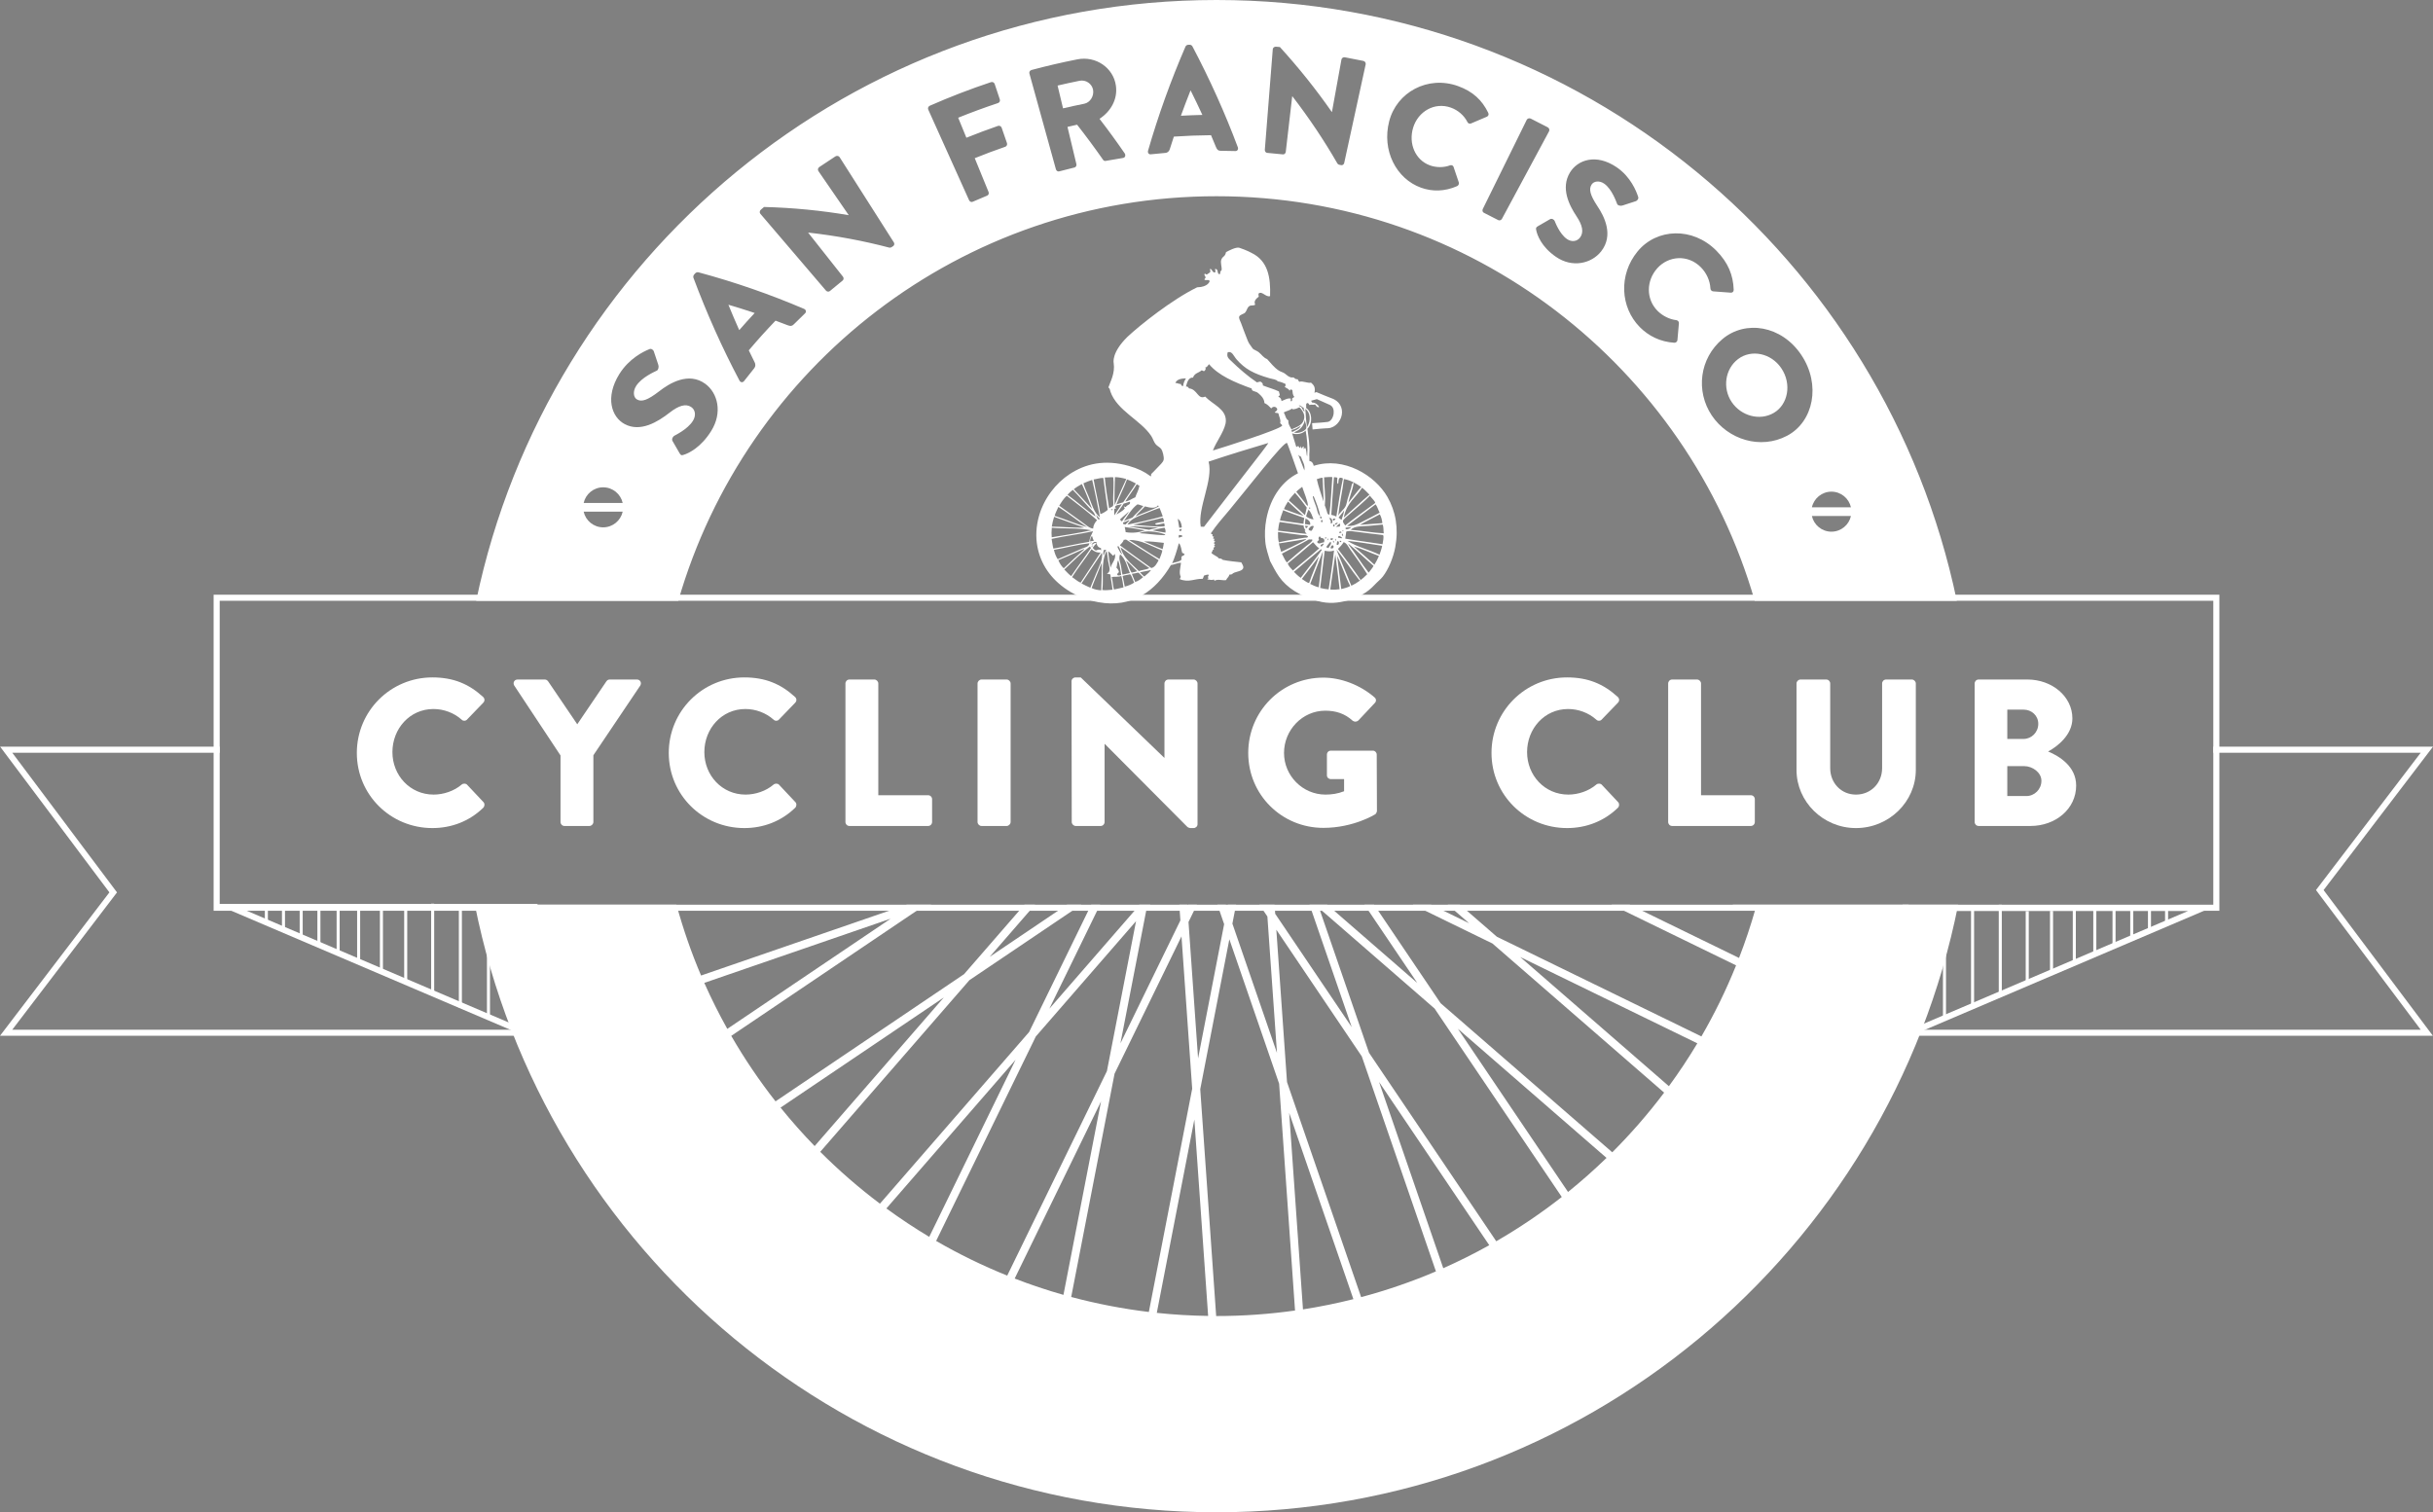 <?xml version="1.0" encoding="utf-8"?>
<!-- Generator: Adobe Illustrator 16.0.0, SVG Export Plug-In . SVG Version: 6.00 Build 0)  -->
<!DOCTYPE svg PUBLIC "-//W3C//DTD SVG 1.1//EN" "http://www.w3.org/Graphics/SVG/1.1/DTD/svg11.dtd">
<svg version="1.1" id="Layer_1" xmlns="http://www.w3.org/2000/svg" xmlns:xlink="http://www.w3.org/1999/xlink" x="0px" y="0px"
	 width="982.208px" height="610.647px" viewBox="0 0 982.208 610.647" enable-background="new 0 0 982.208 610.647"
	 xml:space="preserve">
<rect x="0" y="0" width="982.208" height="610.647" fill="#808080" stroke="none"/>
<g>
	<polygon fill="#FFFFFF" points="977.253,301.5 893.516,301.5 893.516,303.951 977.253,303.951 934.969,359.4 977.253,415.794 
		770.538,415.794 770.538,365.315 768.084,365.315 768.084,415.794 768.084,418.247 770.538,418.247 977.253,418.247 
		982.157,418.247 979.215,414.322 938.043,359.412 979.201,305.44 982.208,301.5 	"/>
	<polygon fill="#FFFFFF" points="4.95,301.5 0.05,301.5 2.99,305.423 44.166,360.338 3.002,414.305 0,418.247 4.95,418.247 
		211.671,418.247 214.122,418.247 214.122,415.794 214.122,365.315 211.671,365.315 211.671,415.794 4.95,415.794 47.237,360.347 
		4.95,303.954 88.693,303.954 88.693,301.5 	"/>
	<path fill="#FFFFFF" d="M214.53,367.43v49.351L98.852,367.43H214.53z M216.983,364.977H86.856l130.127,55.519V364.977z"/>
	<polygon fill="#FFFFFF" points="113.827,375.962 115.053,376.274 115.053,365.315 113.827,365.003 	"/>
	<polygon fill="#FFFFFF" points="106.92,372.242 108.144,372.438 108.144,365.511 106.92,365.312 	"/>
	<rect x="120.979" y="367.228" fill="#FFFFFF" width="1.224" height="11.938"/>
	<rect x="128.127" y="365.312" fill="#FFFFFF" width="1.227" height="16.294"/>
	<rect x="135.895" y="365.315" fill="#FFFFFF" width="1.227" height="20.198"/>
	<rect x="144.171" y="365.995" fill="#FFFFFF" width="1.223" height="22.48"/>
	<rect x="153.37" y="367.397" fill="#FFFFFF" width="1.22" height="25.697"/>
	<rect x="163.172" y="367.493" fill="#FFFFFF" width="1.227" height="29.5"/>
	<rect x="174.059" y="364.897" fill="#FFFFFF" width="1.224" height="36.515"/>
	<rect x="185.241" y="367.254" fill="#FFFFFF" width="1.226" height="39.549"/>
	<rect x="196.583" y="365.998" fill="#FFFFFF" width="1.224" height="44.148"/>
	<rect x="207.312" y="367.225" width="1.224" height="48.587"/>
	<path fill="#FFFFFF" d="M883.336,367.844l-115.681,49.352v-49.352H883.336z M895.333,365.394H765.206v55.517L895.333,365.394z"/>
	<polygon fill="#FFFFFF" points="867.135,365.729 867.135,376.689 868.359,376.38 868.359,365.42 	"/>
	<polygon fill="#FFFFFF" points="874.042,365.929 874.042,372.854 875.265,372.659 875.265,365.729 	"/>
	<rect x="859.984" y="367.646" fill="#FFFFFF" width="1.224" height="11.938"/>
	<rect x="852.827" y="365.729" fill="#FFFFFF" width="1.226" height="16.298"/>
	<rect x="845.067" y="365.729" fill="#FFFFFF" width="1.227" height="20.202"/>
	<rect x="836.789" y="366.413" fill="#FFFFFF" width="1.224" height="22.479"/>
	<rect x="827.595" y="367.817" fill="#FFFFFF" width="1.227" height="25.695"/>
	<rect x="817.787" y="367.908" fill="#FFFFFF" width="1.227" height="29.5"/>
	<rect x="806.906" y="365.315" fill="#FFFFFF" width="1.224" height="36.517"/>
	<rect x="795.718" y="367.678" fill="#FFFFFF" width="1.227" height="39.542"/>
	<rect x="784.379" y="366.413" fill="#FFFFFF" width="1.227" height="44.15"/>
	<rect x="773.651" y="367.643" width="1.224" height="48.586"/>
	<g>
		<path fill-rule="evenodd" clip-rule="evenodd" fill="#FFFFFF" d="M294.08,123.114c1.399,3.43,2.85,6.831,4.348,10.19
			c2.044-2.353,4.126-4.661,6.238-6.922c-3.481-1.163-7-2.266-10.548-3.313C294.106,123.084,294.091,123.1,294.08,123.114"/>
		<path fill-rule="evenodd" clip-rule="evenodd" fill="#FFFFFF" d="M435.838,32.614c-2.973,0.597-5.934,1.244-8.89,1.938
			c0.736,3.068,1.472,6.133,2.202,9.197c2.853-0.666,5.715-1.291,8.585-1.866c2.377-0.48,3.998-3.116,3.542-5.618
			C440.817,33.759,438.32,32.118,435.838,32.614"/>
		<path fill-rule="evenodd" clip-rule="evenodd" fill="#FFFFFF" d="M480.608,36.546c-1.349,3.389-2.64,6.788-3.875,10.194
			c2.885-0.162,5.773-0.269,8.667-0.334c-1.521-3.298-3.096-6.588-4.728-9.863C480.652,36.546,480.628,36.546,480.608,36.546"/>
		<path fill-rule="evenodd" clip-rule="evenodd" fill="#FFFFFF" d="M701.641,145.009c-5.262,4.017-6.308,11.701-2.572,17.308
			c3.787,5.649,11.359,7.751,17.054,4.385c5.729-3.386,7.266-11.633,3.046-17.939C714.993,142.506,706.932,140.969,701.641,145.009"
			/>
		<path fill-rule="evenodd" clip-rule="evenodd" fill="#FFFFFF" d="M491.103,0C343.977,0,221.168,104.072,192.24,242.59h81.59
			c27.196-94.332,114.178-163.354,217.272-163.354c103.074,0,190.07,69.022,217.275,163.354h81.591
			C761.042,104.072,638.235,0,491.103,0 M739.347,198.529c3.86,0,7.078,2.708,7.882,6.327h-15.761
			C732.271,201.237,735.493,198.529,739.347,198.529 M243.501,212.938c-3.854,0-7.076-2.708-7.876-6.327h15.758
			C250.583,210.23,247.362,212.938,243.501,212.938 M235.625,203.104c0.8-3.618,4.021-6.327,7.876-6.327
			c3.86,0,7.082,2.708,7.882,6.327H235.625z M287.088,174.062c-4.146,6.657-9.114,8.985-11.05,9.578
			c-0.838,0.257-1.139,0.308-1.641-0.547c-0.987-1.675-1.962-3.364-2.926-5.068c-0.426-0.838,0.286-1.839,0.771-2.079
			c0.246-0.183,5.306-2.523,7.487-6.001c1.323-2.123,1.04-4.462-0.736-5.624c-2.126-1.389-4.976-0.599-8.69,2.32
			c-4.687,3.658-11.751,8.035-18.137,4.59c-5.265-2.815-7.987-10.75-2.144-20.178c3.951-6.334,9.809-9.125,12.069-10.039
			c0.823-0.443,1.635,0.304,1.828,0.777c0.599,1.854,1.215,3.699,1.846,5.533c0.28,0.773,0.047,2.081-0.64,2.356
			c-0.587,0.314-6.126,2.628-8.369,6.258c-1.323,2.132-1.042,4.497,0.356,5.338c1.93,1.169,4.424,0.233,8.892-3.195
			c4.383-3.459,12.037-7.968,18.718-3.1C289.775,158.683,291.767,166.604,287.088,174.062 M324.987,126.543
			c-1.524,1.451-3.034,2.927-4.526,4.425c-0.727,0.733-1.305,0.805-2.488,0.359c-1.621-0.625-3.247-1.244-4.885-1.852
			c-3.7,3.849-7.307,7.847-10.799,11.989c0.768,1.601,1.545,3.188,2.336,4.769c0.374,0.695,0.517,1.657-0.222,2.564
			c-1.355,1.665-2.692,3.354-4.012,5.062c-0.537,0.703-1.445,0.597-1.854-0.165c-6.994-13.24-13.214-27.116-18.596-41.525
			c-0.134-0.398-0.041-0.955,0.283-1.311c0.152-0.167,0.301-0.337,0.453-0.508c0.321-0.349,0.861-0.496,1.265-0.403
			c14.782,3.986,29.03,8.943,42.673,14.784C325.402,125.069,325.606,125.957,324.987,126.543 M360.567,99.385
			c-0.248,0.162-0.497,0.321-0.742,0.479c-0.14,0.093-0.607,0.174-0.768,0.137c-10.483-2.757-21.426-4.817-32.75-6.084
			c-0.018,0.012-0.032,0.023-0.047,0.035l14.035,17.759c0.374,0.479,0.362,1.182-0.117,1.567c-1.738,1.392-3.458,2.808-5.163,4.253
			c-0.427,0.363-1.168,0.28-1.56-0.18c-8.836-10.356-17.679-20.709-26.524-31.058c-0.388-0.462-0.251-1.219,0.26-1.653
			c0.42-0.356,0.841-0.712,1.261-1.068c11.73,0.302,23.128,1.429,34.108,3.298c0.015-0.012,0.029-0.021,0.046-0.032
			c-4.068-5.915-8.141-11.833-12.212-17.748c-0.344-0.502-0.228-1.244,0.368-1.65c2.158-1.469,4.328-2.904,6.512-4.308
			c0.546-0.346,1.334-0.206,1.662,0.305c7.309,11.49,14.615,22.978,21.928,34.463C361.189,98.414,361.022,99.093,360.567,99.385
			 M405.862,59.25c-4.153,1.432-8.273,2.973-12.355,4.623c1.857,4.548,3.72,9.097,5.578,13.648c0.23,0.559-0.018,1.247-0.523,1.454
			c-1.98,0.807-3.951,1.644-5.914,2.511c-0.546,0.24-1.171-0.077-1.422-0.628c-5.499-12.206-11-24.416-16.496-36.622
			c-0.251-0.554,0-1.259,0.646-1.546c8.089-3.561,16.318-6.731,24.658-9.508c0.668-0.222,1.323,0.132,1.513,0.708
			c0.698,2.091,1.393,4.18,2.088,6.268c0.195,0.58-0.105,1.25-0.748,1.464c-5.402,1.8-10.761,3.771-16.064,5.912
			c1.104,2.694,2.205,5.388,3.309,8.086c4.223-1.708,8.486-3.301,12.779-4.785c0.563-0.191,1.253,0.146,1.452,0.717
			c0.721,2.085,1.439,4.169,2.158,6.254C406.718,58.376,406.399,59.061,405.862,59.25 M453.389,63.777
			c-2.36,0.368-4.716,0.765-7.067,1.199c-0.433,0.081-0.8-0.155-0.952-0.374c-3.364-4.817-6.88-9.567-10.542-14.247
			c-1.296,0.288-2.59,0.581-3.884,0.883c1.197,5.011,2.4,10.022,3.598,15.035c0.14,0.585-0.204,1.229-0.733,1.354
			c-2.082,0.5-4.162,1.022-6.235,1.579c-0.569,0.152-1.133-0.257-1.296-0.841l-10.706-38.685c-0.164-0.583,0.181-1.24,0.858-1.419
			c6.118-1.637,12.283-3.069,18.485-4.294c7.528-1.495,14.557,3.45,15.57,10.585c0.814,5.519-2.067,10.453-6.603,13.432
			c3.53,4.576,6.912,9.216,10.145,13.92C454.521,62.623,454.294,63.64,453.389,63.777 M498.743,60.996
			c-1.992-0.06-3.983-0.095-5.979-0.111c-0.963-0.006-1.393-0.368-1.88-1.521c-0.651-1.594-1.314-3.188-1.992-4.776
			c-5.008,0.045-10.011,0.237-15.01,0.574c-0.546,1.66-1.083,3.317-1.606,4.979c-0.216,0.748-0.745,1.514-1.813,1.606
			c-1.968,0.162-3.936,0.354-5.899,0.562c-0.803,0.09-1.32-0.646-1.092-1.462c4.076-14.135,9.117-28.184,15.112-42.046
			c0.175-0.374,0.602-0.688,1.045-0.709c0.213-0.006,0.427-0.018,0.64-0.023c0.438-0.015,0.888,0.269,1.098,0.628
			c7.061,13.364,13.182,26.981,18.344,40.76C500.009,60.254,499.548,61.023,498.743,60.996 M542.654,65.832
			c-0.129,0.591-0.704,0.965-1.229,0.854c-0.28-0.06-0.563-0.119-0.848-0.175c-0.154-0.034-0.543-0.296-0.627-0.434
			c-5.33-9.265-11.41-18.364-18.22-27.209c-0.021-0.003-0.035-0.006-0.059-0.009c-0.864,7.484-1.734,14.969-2.602,22.453
			c-0.07,0.599-0.563,1.092-1.147,1.029c-2.126-0.233-4.252-0.439-6.378-0.613c-0.537-0.045-0.979-0.625-0.932-1.229
			c1.072-13.551,2.146-27.101,3.212-40.655c0.05-0.602,0.663-1.038,1.294-0.984c0.528,0.041,1.052,0.086,1.577,0.134
			c7.706,8.462,14.697,17.236,20.955,26.222c0.021,0.005,0.038,0.005,0.059,0.008c1.276-7.054,2.556-14.112,3.834-21.168
			c0.108-0.597,0.698-1.041,1.379-0.918c2.499,0.453,4.993,0.94,7.479,1.46c0.619,0.131,1.06,0.776,0.929,1.372
			C548.438,39.256,545.547,52.545,542.654,65.832 M592.408,49.286c-1.357-2.688-3.811-4.796-6.652-5.818
			c-6.641-2.387-13.267,1.573-15.258,8.052c-1.982,6.444,0.858,13.128,6.79,15.266c2.49,0.894,5.539,0.954,8.141-0.04
			c0.512-0.191,1.203,0.085,1.361,0.61c0.744,2.105,1.457,4.214,2.135,6.325c0.198,0.541-0.164,1.247-0.695,1.483
			c-5.058,2.207-10.043,2.249-14.574,0.625c-10.017-3.615-15.884-15.077-12.835-26.83c3.028-11.722,15.565-18.587,27.769-14.204
			c6.016,2.166,9.754,5.699,12.221,10.819c0.324,0.66,0.035,1.333-0.619,1.582c-2.141,0.876-4.254,1.772-6.348,2.696
			C593.281,50.084,592.659,49.839,592.408,49.286 M604.86,88.89c-1.937-1.023-3.884-2.022-5.844-2.987
			c-0.49-0.242-0.686-0.945-0.42-1.489c5.919-12.012,11.838-24.021,17.752-36.033c0.269-0.544,1.027-0.781,1.6-0.496
			c2.308,1.139,4.594,2.311,6.871,3.513c0.573,0.302,0.839,1.059,0.55,1.595c-6.343,11.79-12.688,23.586-19.034,35.381
			C606.048,88.904,605.347,89.146,604.86,88.89 M652.838,82.335c-0.263-0.578-2.044-6.014-5.259-8.2
			c-1.893-1.298-4.118-1.022-5.022,0.345c-1.247,1.88-0.605,4.3,2.266,8.674c2.894,4.278,6.676,11.83,1.568,18.342
			c-3.878,4.928-11.626,6.791-18.26,2.205c-5.908-4.052-7.578-8.867-7.955-10.748c-0.158-0.813-0.176-1.109,0.651-1.603
			c1.632-0.965,3.279-1.916,4.943-2.854c0.798-0.431,1.674,0.269,1.852,0.737c0.138,0.236,1.872,5.159,4.965,7.293
			c1.883,1.292,4.114,1.03,5.347-0.702c1.475-2.072,0.938-4.862-1.486-8.486c-3.049-4.579-6.428-11.428-2.678-17.651
			c3.086-5.129,10.562-7.832,18.935-2.117c5.627,3.872,7.879,9.628,8.603,11.862c0.359,0.807-0.408,1.594-0.876,1.78
			c-1.813,0.571-3.615,1.159-5.408,1.761C654.261,83.24,653.055,83.014,652.838,82.335 M669.119,125.487
			c1.969,1.991,4.792,3.472,7.643,3.792c0.561,0.071,1.092,0.646,1.024,1.206c-0.172,2.301-0.376,4.592-0.607,6.874
			c-0.037,0.588-0.665,1.073-1.264,1.041c-5.651-0.374-10.344-2.704-13.921-6.316c-7.876-8.004-8.614-21.135-0.911-30.54
			c7.68-9.375,22.223-10.038,31.833-0.311c4.745,4.817,6.784,9.853,6.985,15.765c0.035,0.778-0.514,1.259-1.227,1.181
			c-2.365-0.214-4.722-0.391-7.066-0.528c-0.617-0.051-1.096-0.573-1.104-1.2c-0.166-3.136-1.592-6.235-3.834-8.507
			c-5.228-5.295-13.057-4.682-17.598,0.355C664.554,113.314,664.45,120.745,669.119,125.487 M721.443,175.958
			c-10.726,5.671-23.837,1.567-30.411-8.22c-6.538-9.821-4.952-23.041,4.357-30.846c9.277-7.771,23.838-5.493,31.815,6.448
			C735.194,155.281,732.149,170.318,721.443,175.958 M739.347,214.691c-3.854,0-7.076-2.708-7.879-6.327h15.761
			C746.425,211.982,743.208,214.691,739.347,214.691"/>
		<path d="M296.892,392.552c0.009,0.021,0.021,0.041,0.029,0.062C296.912,392.593,296.9,392.572,296.892,392.552"/>
		<path fill="#FFFFFF" d="M563.285,220.871c1.396-7.614,0.135-14.44-3.157-20.175c-5.022-8.774-17.62-16.495-29.789-12.595
			c-0.178-0.981-0.65-1.777-1.743-1.962c0.047-0.685-0.028-2.656-0.028-2.656c0.312-3.791-0.377-6.963-0.748-10.333
			c2.321-2.465,1.799-6.933-0.546-8.406c0.187-0.653-0.289-1.797,0.473-1.986c0.76,0.009,0.531,0.625,1.025,0.796
			c0.648-0.422,1.419,0.2,2.059-0.285c0.505,0.419,0.8,1.444,1.731,1.073c-0.42-0.885-1.641-1.877-2.783-1.764
			c-0.283-0.257-0.414-0.517-0.446-0.784l2.295-0.622c1.697,0.719,3.376,1.483,5.056,2.249l0.102,0.042l0.064,0.034
			c0.047,0.026,0.088,0.047,0.129,0.072c0.087,0.048,0.172,0.098,0.248,0.148c0.157,0.105,0.295,0.225,0.42,0.354
			c0.242,0.257,0.418,0.542,0.535,0.85c0.236,0.609,0.295,1.313,0.213,2.066c-0.091,0.748-0.345,1.53-0.766,2.177
			c-0.207,0.32-0.458,0.603-0.741,0.811c-0.283,0.209-0.593,0.34-0.914,0.391l-1.554,0.162c-0.528,0.047-1.055,0.104-1.574,0.143
			c-1.054,0.089-2.108,0.164-3.156,0.203l0.201,2.539c1.051-0.131,2.1-0.225,3.151-0.305c0.522-0.045,1.048-0.075,1.576-0.114
			l1.595-0.089c0.73-0.045,1.442-0.276,2.062-0.607c0.622-0.336,1.168-0.766,1.63-1.262c0.917-0.984,1.533-2.202,1.775-3.535
			c0.113-0.667,0.14-1.363,0.023-2.063c-0.111-0.696-0.356-1.394-0.739-2.016c-0.38-0.625-0.888-1.166-1.451-1.584
			c-0.28-0.211-0.581-0.391-0.876-0.553c-0.152-0.075-0.304-0.149-0.453-0.218c-0.078-0.033-0.154-0.062-0.228-0.096l-0.198-0.072
			c-1.969-0.771-3.934-1.537-5.867-2.38h-0.003l-0.432-0.186l-0.453,0.146l-0.367,0.12c0.063-0.206,0.11-0.422,0.128-0.639
			c0.164-1.703-0.374-2.482-1.498-3.449c-1.265,0.362-3.489-0.843-4.666-0.337c-0.506-0.222-0.392-0.828-0.844-1.085
			c-0.795,0.2-1.102-0.456-1.598-0.709c-1.624,0.359-2.798-1.119-3.586-1.626c-0.745-0.476-1.574-0.646-2.281-1.091
			c-1.936-1.224-3.422-3.254-4.748-4.659c-1.574-0.625-2.208-1.852-3.417-2.799c-0.616-0.484-1.363-0.741-2.047-1.149
			c-0.452-0.274-0.683-0.845-1.109-1.37c-1.043-1.291-1.37-2.365-1.942-3.881c-0.677-1.77-1.305-3.347-1.965-5.212
			c-0.324-0.911-1.098-2.075-0.763-2.832c0.315-0.718,1.89-0.99,2.354-1.54c0.85-1.014,0.867-2.392,2.103-2.811
			c0.646-0.155,1.516,0.051,1.971-0.417c-0.735-1.464,0.49-2.466,1.422-3.19c0.035-0.469-0.274-0.723-0.012-1.331
			c1.417-1.035,2.906,1.678,4.594,1.091c0.26-7.536-0.817-14.242-7.552-17.469c0,0-1.685-0.978-4.821-2.031
			c-1.357-0.457-4.646,1.32-5.423,1.768c-0.385,1.98-1.293,1.467-1.887,3.014c-0.443,1.149,0.267,3.193,0.149,4.008
			c-0.062,0.426-0.359,0.469-0.534,0.866c-0.141,0.317,0.184,1.119-0.561,0.97c-0.894-0.46-0.111-1.955-1.487-2.117
			c-0.327,0.274,0.552,1.349-0.344,1.465c-1.014-0.238-0.809-1.231-1.738-1.519c-0.184,0.59,0.269,0.787-0.009,1.435
			c-0.441,0.299-0.891,0.58-1.32,0.901c-0.607-0.016-0.54-0.547-0.943-0.225c-0.222,0.735,0.517,0.873,0.412,1.531
			c-0.047,0.266-0.769,0.651-0.307,0.813c0.406,0.409,1.811-0.302,1.962,0.577c0,0-0.479,2.354-5.043,2.469
			c-9.964,4.842-23.046,15.204-28.127,19.987c-6.55,6.423-5.566,10.505-5.566,10.505c0.634,4.294-1.34,7.508-2.146,9.975
			c0.666,0.297,0.643,1.113,0.827,1.633c2.704,7.751,12.177,11.45,16.49,17.933c0.663,1.005,0.976,2.312,1.758,3.29
			c0.651,0.813,1.729,1.216,2.286,1.979c0.491,0.663,1.241,3.293,0.94,4.417c-0.271,1.016-1.624,2.161-2.362,2.969
			c-0.905,0.999-1.796,1.831-2.625,2.69c-0.228,0.356,0.14,0.796-0.225,0.94c-2.678-1.979-5.213-3.17-8.72-4.171
			c-10.045-2.856-17.79-0.778-23.951,3.253c-5.613,3.664-10.37,9.748-12.411,16.918c-2.511,8.831-0.397,16.611,3.358,22.104
			c3.89,5.681,10.995,10.942,20.494,12.703c13.78,2.557,23.333-4.641,29.392-14.984c1.443-0.162,2.515-0.933,4.077-0.907
			c-0.28,2.222-0.876,4.124-0.117,5.601c-0.032,0.476-0.315,0.544-0.354,1.019c3.65,1.478,6.057-0.298,9.193-0.134
			c0.222-0.362,0.409-0.783,0.535-1.31c0.59-0.123,1.398-0.594,1.948-0.308c0.02,0.502-0.771,0.91,0.018,1.329
			c-0.187,0.181-0.552,0.072-0.567,0.529c1.081,0.017,1.562,0.439,2.526,0.048c0.376,0.009,0.032,0.454,0.45,0.437
			c1.302-0.756,3.025,0.038,4.582-0.233c0.327-0.916,1.096-1.119,1.3-2.231c0.446,0.147,0.61-0.169,1.019-0.089
			c0.888-1.256,4.139-0.947,4.579-2.557c0.202-0.736-0.438-1.621-0.785-2.285c-2.526-0.296-5.072-0.496-7.487-1.001
			c-0.549-0.539-0.666-0.511-1.621-0.61c-0.274-0.768-2.926-1.629-2.967-2.359c0.66-0.284,0.155-1.136,1.075-1.288
			c-0.546-0.467,0.143-0.99,0.505-1.203c-0.753-0.077-0.379-0.762-0.006-0.888c-0.327-0.095-0.607-0.22-0.528-0.568
			c0.12-0.2,0.639-0.488,0.485-0.654c-0.657,0.38-0.549-0.838-0.114-0.912c-0.301-0.1-0.707,0.143-0.709-0.276
			c0.07-0.325,0.249-0.472,0.382-0.68c-0.599,0.181-0.876-0.264-0.555-0.91c-0.362,0.08-0.756-0.048-0.657-0.485
			c2.041-3.098,4.815-6.217,7.394-9.282c6.424-7.644,22.459-28.506,23.309-27.026c0.28,0.493,3.706,10.155,4.387,12.191
			c-5.894,2.859-11.019,9.222-12.779,18.486c-0.631,3.308-0.672,6.346-0.414,9.177c0.26,2.862,1.24,5.278,1.918,7.739
			c1.145,2.139,2.138,4.168,3.586,6.262c3.169,4.563,8.448,7.855,15.539,9.871c4.675,1.332,8.506,0.759,11.952-0.14
			c4.564-1.193,8.145-3.134,11.254-6.489c1.034-1.116,2.325-2.105,3.192-3.212C560.472,229.949,562.476,225.281,563.285,220.871
			 M546.774,214.629c3.799,0.456,7.894,1.053,11.581,1.426c0.427,0.928-0.078,2.429-0.219,3.703c-5.049-0.813-9.961-1.4-15.03-2.243
			c0.023-0.876,0.374-1.959,0.333-2.793C544.406,214.196,545.665,214.498,546.774,214.629 M543.348,213.707
			c-0.233-0.09,0.006-0.482-0.189-0.596c0.727-0.22,1.664-0.095,2.397-0.314C545.264,213.245,544.277,213.811,543.348,213.707
			 M558.629,215.351c-4.269-0.183-9.002-1.104-13.348-1.406c1.542-1.661,4.564-1.366,7.563-1.623
			c1.857-0.161,3.683-0.392,5.306-0.508C558.651,212.782,558.428,214.193,558.629,215.351 M558.066,211.242
			c-3.083,0.162-6.05,0.511-9.11,0.705c2.64-1.504,5.402-2.813,8.08-4.261C557.637,208.712,557.923,209.932,558.066,211.242
			 M556.971,207.011c-2.371,1.31-4.862,2.562-7.432,3.863c-1.787,0.91-3.225,1.638-5.759,1.501
			c3.828-2.957,7.741-5.762,11.563-8.731C556.081,204.646,556.387,205.914,556.971,207.011 M555.152,203.046
			c-0.021,0.137-1.247,1.004-1.495,1.19c-3.414,2.532-7.581,5.538-10.609,7.965c-0.222-0.52-1.01-1.15-0.882-1.866
			c0.123-0.66,1.893-2.044,2.622-2.69c2.723-2.4,6.136-5.269,8.303-7.517C553.061,200.54,555.257,202.396,555.152,203.046
			 M540.215,217.16c-0.225-1.361,1.308-0.439,1.635,0.057C541.546,217.588,540.667,217.02,540.215,217.16 M541.532,218.575
			c-0.09,0.289-0.283,0.4-0.619,0.292c-0.058-0.14-0.075-0.311,0.018-0.546C541.19,218.367,541.436,218.424,541.532,218.575
			 M539.646,220.004c-0.059-0.362,0.084-1.454,0.479-1.543C540.791,218.729,540.638,220.335,539.646,220.004 M540.939,214.572
			c0.392,0.025,0.477,0.24,0.681,0.381c-0.213,0.28-0.613,0.254-0.955,0.323C540.679,214.923,540.846,214.806,540.939,214.572
			 M542.368,214.137c-0.038,0.284-0.229,0.307-0.491,0.215C541.906,214.067,542.096,214.041,542.368,214.137 M541.935,215.471
			c0.204,0.293,0.269,0.667,0.301,1.064C541.871,216.31,541.413,215.722,541.935,215.471 M552.851,199.738
			c-3.493,2.924-6.802,6.146-10.232,9.159c-0.097,0.147-0.111-0.018-0.082-0.128c1.18-5.875,4.918-7.853,7.339-11.835
			C551,197.786,551.887,198.784,552.851,199.738 M549.504,196.625c-1.79,2.019-3.446,4.253-5.16,6.394
			c0.461-2.442,1.811-5.447,2.146-8.104c-0.926,0.236-0.844,1.378-1.046,2.072c-0.399,1.361-0.948,2.947-1.407,4.522
			c-0.266,0.939-0.397,2.012-0.768,2.796c-0.769,1.618-2.412,2.548-3.025,3.92c0.511-4.782,1.723-9.989,2.295-14.8
			C545.226,193.911,547.644,195.334,549.504,196.625 M540.834,212.668c-0.581-0.083-1.005,0.102-1.557,0.072
			c0.616-0.346,0.911-1.224,1.729-1.247C541.15,211.765,540.899,212.277,540.834,212.668 M536.574,208.788
			c0.225,0.134,0.286,0.885,0.681,0.382c0.476,0.38,1.234,2.338-0.079,2.189C537.535,210.157,536.647,209.724,536.574,208.788
			 M535.371,217.554c-0.144-0.301-0.462-0.365-0.651-0.046c-0.154-0.318,0.476-0.572,0.879-0.456
			C535.487,217.154,535.4,217.3,535.371,217.554 M532.511,217.976c-0.631-0.631,0.333-2.141,0.646-0.839
			c1.215,0.14,1.802,0.668,1.323,1.86c-0.929-0.028-2.167,1.085-2.736-0.099C531.84,218.332,532.313,218.375,532.511,217.976
			 M533.54,209.941c0.1,0.028,0.204,0.054,0.312,0.078c0.062,0.321,0.134,0.578-0.097,0.858
			C533.089,210.945,533.271,210.175,533.54,209.941 M534.377,219.411c0.082,0.476-0.563,1.005-0.867,1.343
			c-0.351-0.054-0.228-0.398-0.424-0.544C533.381,219.728,533.977,219.728,534.377,219.411 M538.88,212.095
			c0.021,0.415-0.333,0.235-0.359,0.574c-0.443-0.045-0.399-0.688-0.116-0.91C538.761,211.75,538.691,212.001,538.88,212.095
			 M538.872,211.649c0.26-0.447,0.728-0.554,1.244-0.587C539.835,211.424,539.409,212.175,538.872,211.649 M538.13,210.148
			c0.018-0.256-0.076-0.431,0.063-0.755c0.465,0.007,0.509,0.084,0.99,0.013C538.895,209.753,538.778,210.392,538.13,210.148
			 M536.075,217.391c0.314,0.077,0.122,0.93-0.278,0.705C535.887,217.856,536.054,217.742,536.075,217.391 M537.082,218.729
			c0.87,0.79-0.616,1.929-0.729,2.59c-0.447-0.021-0.497-0.29-0.911-0.328c-0.032,0.056-0.088,0.074-0.126,0.118
			C535.627,220.387,536.515,219.451,537.082,218.729 M536.967,217.818c0.144-0.533,0.617-0.539,1.192-0.374
			c0,0.478-0.333,0.427-0.488,0.654C537.33,218.072,537.344,217.824,536.967,217.818 M537.85,220.13
			c0.894,0.182,0.68,1.661-0.631,1.282C537.052,220.883,537.569,220.393,537.85,220.13 M538.17,218.329
			c0.506,0.075,0.316,0.577,0.318,0.957C538.334,219,538.078,218.771,538.17,218.329 M539.128,217.557
			c0.433,0.123-0.134,0.859,0.059,1.122C539.146,218.729,538.788,217.745,539.128,217.557 M540.381,209.03
			c0.698-1.083,1.595-1.845,2.255-2.998c-0.064,1.155-0.722,2.587-1.025,3.84C541.047,209.684,540.855,209.265,540.381,209.03
			 M539.903,192.912c-0.009,0.833-0.26,1.826,0.082,2.442c0.087,0,0.125-0.077,0.23-0.051c0.312-0.511-0.301-3.361,1.933-2.081
			c-1.089,4.892-1.825,10.338-2.66,15.374c-0.54-0.317-1.247-0.542-2.041-0.707c0.289-5.023,0.713-10.13,1.074-15.2
			C538.939,192.735,539.686,192.735,539.903,192.912 M537.864,192.646c-0.355,4.98-0.59,10.358-1.176,15.175
			c-0.868,0.037-0.93-1.087-1.134-1.707c-0.254-0.733-0.461-1.463-0.732-2.049c0.423-3.741-0.263-7.563-0.286-11.33
			C535.625,192.678,536.682,192.559,537.864,192.646 M533.324,209.447c-0.383-0.104-0.569-0.651-0.22-0.933
			C533.63,208.536,533.61,209.211,533.324,209.447 M531.367,204.682c-0.467-1.358-1.054-2.619-1.375-3.972
			c0.006-0.228,0.134-0.257,0.201-0.391c0.129,0.012,0.179,0.066,0.184,0.152c1.043,2.568,2.062,5.156,2.623,8.018
			C531.864,207.601,531.802,205.94,531.367,204.682 M530.388,212.503c-0.23,0.784-0.552,1.421-0.992,1.866
			c-0.604-0.104-1.102-0.275-1.153-0.72C528.712,212.952,529.454,211.972,530.388,212.503 M533.937,192.926
			c0.072,3.11,0.42,6.997,0.373,9.582c-0.929-2.993-2.035-5.877-2.713-9.034C532.395,193.321,533.026,192.887,533.937,192.926
			 M528.555,204.894c0.107,0.027,0.21,0.051,0.312,0.074c0.061,0.142,0.072,0.314-0.018,0.548
			C528.561,205.429,528.45,205.228,528.555,204.894 M528.228,205.812c1.115,1.038,1.48,2.536,2.053,3.909
			c-1.034-0.048-2.409-0.653-3.014-1.266C527.594,207.582,527.842,206.583,528.228,205.812 M528.87,211.927
			c-0.642-0.037-1.422-0.291-2.029-0.263c-0.035-0.696,0.105-1.495,0.205-2.273C528.208,209.852,529.267,210.8,528.87,211.927
			 M528.202,212.429c-0.327,0.239-0.547,0.655-0.876,0.894c-0.427-0.184-0.327-0.688-0.4-1.091
			C527.407,212.394,527.804,212.406,528.202,212.429 M525.672,196.593c0.091,0.003,0.088,0.065,0.076,0.131
			c0.776,2.437,2.029,5.044,2.304,7.499c-0.64-0.101-0.87-0.831-1.238-1.285c-1.106-1.378-2.345-2.947-3.489-4.363
			C524.011,197.762,524.914,197.289,525.672,196.593 M527.655,172.448c-0.376-2.356-0.531-4.846-0.688-7.337
			C529.019,166.441,529.337,169.897,527.655,172.448 M527.296,173.027c-0.403,1.07-3.364,2.251-4.906,1.593
			c1.962-0.87,3.761-2,4.397-5.027C526.849,170.75,527.693,171.958,527.296,173.027 M526.388,164.755
			c-0.318,0.702,0.358,0.79,0.228,1.375c-0.453,0.086-0.92-1.325-1.329-1.86c-0.54-0.048-0.668-0.356-0.966-0.562
			C525.176,163.6,525.678,164.479,526.388,164.755 M495.65,142.217c1.825-0.496,2.336,1.529,3.601,2.954
			c3.35,3.771,6.6,5.649,13.322,7.581c1.278,0.368,2.727,0.434,3.244,1.212c1.265,0.235,2.263,0.63,3.165,1.082
			c-0.029,0.577,0.103,0.862-0.376,1.125c0.572,0.571,1.729,0.781,1.944,1.566c0.307-0.035,0.283-0.607,0.675-0.505
			c-0.073,0.225,0.359,0.14,0.493,0.233c0.138,0.984,0.1,2.078,0.789,2.725c-0.138,0.4-0.538,0.38-0.798,0.58
			c-0.154,0.349,0.132,1.222-0.405,1.232c-0.497,0.22-0.141-0.707-0.196-1.044c-1.325-0.342-2.59,0.607-3.764,0.984
			c-0.067-0.79-0.397-1.417-1.244-1.729c0.032-0.482,0.44-0.348,0.59-0.634c-0.085-0.542-0.304-0.999-0.406-1.532
			c-1.944-0.942-4.406-1.566-6.488-2.425c0.172-0.822-0.395-1.181-0.958-1.549c-0.505,0.045-0.917,0.248-1.398,0.327
			c-3.583-2.382-7.286-5.623-10.42-8.657C496.003,144.759,495.057,144.101,495.65,142.217 M476.709,155.048
			c-0.812,0.066-1.489-0.457-2.22-0.416c0.713-1.692,2.868-1.8,4.302-1.847c-0.543,0.811-1.005,1.755-1.188,3.139
			C476.899,155.882,476.864,155.425,476.709,155.048 M462.205,204.478c1.921,0.547,4.311,1.023,5.283-0.4
			c0.208,0.081,0.137,0.332,0.348,0.41c-3.014,1.582-6.372,2.598-9.461,4.046C459.316,207.216,461.004,205.857,462.205,204.478
			 M467.996,211.702c0.692-0.113,1.498-0.292,1.974-0.412c0.175,0.337,0.26,0.73,0.146,1.25c-3.881,0.359-8.495-0.47-12.668-0.584
			c3.925-1.067,8.027-1.833,11.946-2.9c0.351,0.439,0.5,1.001,0.491,1.66c-1.227,0.081-2.342,0.352-3.458,0.612
			C466.328,212.189,467.385,211.801,467.996,211.702 M469.271,216.086c-2.92-0.084-6.354-0.639-9.31-0.775
			c2.351-1.193,6.871-0.819,10.478,0.505C470.276,216.238,469.581,216.098,469.271,216.086 M469.855,219.205
			c-0.152,0.84-0.219,1.624-0.491,2.537c-2.625-0.97-5.008-2.088-7.54-3.113C464.301,218.497,467.125,218.93,469.855,219.205
			 M450.696,229.229c0.374-1.089,0.222-2.148,0.721-3.033c0.648,1.863,0.87,3.986,1.218,6.032c-0.555-0.006-1.209,0.442-1.618-0.165
			c0.047-0.642,0.462-0.69,0.689-1.047C451.63,230.26,451.233,229.695,450.696,229.229 M452.539,228.451
			c-0.274-1.51-1.057-2.834-0.344-4.605c2.324,1.899,2.774,4.95,3.945,7.558c-1.045,0.14-1.962,0.483-3.011,0.608
			C452.863,230.864,452.767,229.723,452.539,228.451 M454.571,226.394c1.574,1.026,2.973,2.925,4.503,4.273
			c-0.686,0.274-1.498,0.365-2.234,0.574C455.824,229.785,455.465,227.925,454.571,226.394 M452.422,221.029
			c3.881,2.781,7.657,5.627,11.59,8.379c-1.265,0.654-2.911,0.682-4.261,1.199C456.867,227.686,453.318,225.174,452.422,221.029
			 M453.082,223.837c-0.64-0.242-1.06-1.181-1.507-2.018c-0.286-0.533-0.698-1.193-0.123-1.349
			C452.244,221.439,452.407,222.793,453.082,223.837 M448.354,229.333c-0.374-2.149-0.879-4.685-0.938-6.737
			c0.751,0.524,1.288,1.172,1.896,1.777c0.438,0.083,0.333-0.712,0.797-0.581C450.655,225.919,448.588,227.569,448.354,229.333
			 M449.873,208.061c-0.146-0.802,0-1.783-0.032-2.656c0.371,0.114,0.461-0.223,0.809-0.14c-0.096-0.208-0.426-0.271-0.555-0.462
			c0.423-1.146,1.805-0.739,2.616-1.253c0.196,0.012,0.193,0.149,0.082,0.128C451.867,205.213,450.807,206.532,449.873,208.061
			 M446.655,222.085c-0.625,0.385-0.792,1.52-1.197,2.254c-0.164-0.723,0.017-1.527,0.076-2.188
			C445.881,222.091,446.182,221.95,446.655,222.085 M453.648,203.327c0.894-0.14,1.621-0.556,2.491-0.733
			c0.462,1.367-1.288,1.161-1.612,2.157c-0.374-0.04-0.581-0.177-0.815-0.305c-0.052,0.391,0.356,0.496,0.351,0.855
			c-0.891,1.21-2.257,1.644-3.358,2.514C451.385,206.414,452.729,204.831,453.648,203.327 M455.771,206.479
			c-0.628,1.299-1.989,2.661-2.847,4.075c-0.298-0.233-0.491-0.533-0.818-0.748C453.278,208.608,454.595,207.669,455.771,206.479
			 M453.538,211.688c0.023-0.277-0.237-0.386-0.161-0.7c0.902-0.269,1.758-0.616,2.564-1.044c0.102,0.482-1.136,1.227-1.542,1.843
			C454.025,211.61,453.868,211.795,453.538,211.688 M462.213,214.193c-2.269,0.75-4.739,1.191-7.776,0.692
			c-0.041-0.748-0.248-1.397-0.392-2.082C456.694,213.145,459.433,213.631,462.213,214.193 M455.658,212.525
			c3.887,0.029,7.922,0.317,11.908,0.508c-1.162,0.382-2.505,0.474-3.635,0.905C461.203,213.519,458.429,213.022,455.658,212.525
			 M465.212,214.133c1.574-0.434,3.201-0.788,4.886-1.048c0.391,0.5,0.493,1.181,0.412,1.973
			C468.79,214.831,467.038,214.541,465.212,214.133 M455.152,211.853c1.483-2.614,4.687-3.452,7.502-4.62
			c1.901-0.79,3.732-1.531,5.473-2.12c0.508,1.082,0.823,2.284,1.288,3.396C464.751,209.765,459.997,210.88,455.152,211.853
			 M461.577,204.328c-1.372,1.732-3.017,3.014-4.421,4.688c-1.165,0.425-2.295,0.913-3.429,1.395
			c1.516-2.183,3.268-5.224,5.473-6.759C460.137,203.787,460.68,204.168,461.577,204.328 M459.997,196.114
			c-0.315,1.951-1.163,3.044-1.665,4.686c-1.381,0.507-2.436,1.543-4.044,1.687c1.483-2.421,3.171-4.503,4.634-6.955
			C459.34,195.692,459.53,195.988,459.997,196.114 M458.554,195.22c-1.629,2.667-3.44,5.036-5.122,7.616
			c-0.969,0.213-1.866,0.539-2.748,0.891c1.142-3.259,3.011-6.603,4.281-10.13C456.314,194.042,457.398,194.655,458.554,195.22
			 M454.679,193.417c-1.632,3.433-3.157,7.036-4.725,10.58c-0.108-3.681,0.038-7.515,0.151-11.336
			C451.479,192.669,453.035,192.972,454.679,193.417 M449.02,206.089c-0.242-0.117-0.52-0.215-0.427-0.541
			c0.164-0.021,0.514,0.251,0.549,0.021C449.429,205.731,448.944,205.797,449.02,206.089 M449.435,192.724
			c0.263,2.231,0,5.667-0.055,8.594c-0.018,0.928,0.219,2.344-0.021,2.868c-0.295,0.651-1.37,0.633-1.601,1.162
			c-0.707-4.112-1.34-8.267-1.764-12.559C447.183,192.832,448.211,192.624,449.435,192.724 M440.636,219.995
			c0.242-0.622,1.062-1.483,2.018-1.065c0.067,1.149,0.491,2.076,1.852,2.428c-0.117,0.368,0.076,0.548,0.012,0.887
			c-0.604-0.659-1.507-0.162-2.111,0.049c-0.61-0.245-0.932-0.671-1.285-1.082c0.458-0.696,0.97-1.324,1.545-1.838
			C441.903,218.874,441.27,219.818,440.636,219.995 M440.881,220.826c-0.447-0.248-0.073-0.628,0.356-0.577
			C441.126,220.452,440.908,220.484,440.881,220.826 M440.18,218.672c-0.277-0.631,0.222-1.886,0.648-2.275
			c0.312,0.583,0.298,1.364,0.777,1.838C441.272,218.615,440.563,218.375,440.18,218.672 M440.318,219.477
			c-0.389-0.215,0.029-0.431,0.23-0.497C440.811,219.143,440.353,219.322,440.318,219.477 M442.476,208.069
			c0.535,0.087,0.885,1.059,1.554,1.363c-0.082,0.206-0.33,0.138-0.415,0.345C442.8,209.478,442.928,208.592,442.476,208.069
			 M445.402,192.98c0.602,4.294,1.106,8.651,1.79,12.897c-0.876,0.75-1.846,1.346-2.949,1.729c-0.777-4.753-1.945-9.268-2.742-14.01
			C442.82,193.426,443.974,192.98,445.402,192.98 M440.902,193.788c1.2,4.939,2.135,10.041,3.148,15.094
			c-2.468-1.952-3.18-5.03-4.395-7.996c-0.806-1.974-1.723-3.797-2.278-5.729C438.501,194.622,439.699,194.197,440.902,193.788
			 M436.755,195.451c1.536,3.244,2.841,6.635,4.129,10.032c-2.471-2.639-4.851-5.338-7.388-7.938
			C434.492,196.701,435.637,196.093,436.755,195.451 M433.108,197.786c0.093,0.003,0.093,0.066,0.082,0.128
			c2.135,2.097,4.141,4.531,6.226,6.776c1.188,1.285,2.406,2.163,2.833,3.875c-3.75-2.562-7.394-5.969-11.275-8.746
			C431.589,198.984,432.38,198.444,433.108,197.786 M430.661,200.188c4.167,3.229,8.401,6.42,12.229,9.855
			c-0.75,0.837-1.498,1.86-1.571,3.379c-1.396-0.045-2.794-1.361-4.097-2.297c-3.232-2.326-6.541-4.697-9.61-6.919
			C428.523,202.696,429.466,201.233,430.661,200.188 M427.276,204.682c4.059,2.611,7.631,5.522,11.634,8.169
			c-4.322-1.199-8.708-3.133-13.153-4.557C426.134,206.876,426.783,205.907,427.276,204.682 M425.55,208.686
			c4.094,1.432,8.03,2.961,12.215,4.336c-4.176,0.211-8.831-0.345-13.158-0.368C424.809,211.263,425.132,210.037,425.55,208.686
			 M424.616,213.099c5.344,0.469,10.574-0.015,15.979,1.038c-5.23,1.111-10.624,1.961-16.015,2.817
			C424.47,215.745,424.461,214.469,424.616,213.099 M424.537,217.605c5.464-1.219,11.278-1.872,16.739-3.088
			c-0.45,0.959-1.334,2.463-1.565,4.266c-4.895,0.781-9.579,1.92-14.449,2.748C424.914,220.284,424.782,218.909,424.537,217.605
			 M425.477,222.025c4.737-0.856,9.684-2.135,14.321-2.67c-0.158,1.457-1.796,1.646-2.815,2.091
			c-3.23,1.412-6.729,2.965-9.979,4.363C426.283,224.678,425.772,223.415,425.477,222.025 M427.247,226.196
			c3.443-1.498,6.936-2.919,10.338-4.5c0.269,0.06,0.111,0.111,0.056,0.233c-2.76,2.478-5.493,4.988-8.197,7.547
			C428.433,228.553,427.764,227.42,427.247,226.196 M429.656,229.971c3.391-3.135,6.649-6.489,10.262-9.264
			c0.368,0.068,0.26,0.437,0.529,0.568c-2.608,3.872-5.396,7.467-7.996,11.348C431.335,231.854,430.602,230.844,429.656,229.971
			 M432.792,233.033c2.502-3.944,5.335-7.368,7.864-11.268c0.888,0.811,2.245,1.519,3.665,1.313
			c-2.654,4.138-5.438,8.068-8.086,12.207C434.854,234.677,433.966,233.766,432.792,233.033 M436.603,235.592
			c2.71-4.189,5.502-8.241,8.238-12.392c0.493,2.656-1.13,5.487-2.325,8.391c-0.818,2-1.597,3.92-2.354,5.732
			C438.91,236.782,437.742,236.2,436.603,235.592 M440.686,237.446c1.285-3.517,2.76-6.716,4.074-10.18
			c0.097,3.598-0.062,7.35-0.204,11.1C443.308,238.298,441.79,238.032,440.686,237.446 M445.019,238.257
			c0.66-5.327-0.788-10.494,1.665-15.831c0.339,0.8,0.415,2.392,0.672,4.132c0.321,2.132,1.411,4.231-0.538,5.059
			c0.488,0.117,0.976,0.234,1.463,0.348c0.172,2.126,0.639,4.066,0.853,6.163C447.761,238.172,446.543,238.457,445.019,238.257
			 M449.706,238.043c-0.456-1.593-0.479-3.453-0.894-5.068c1.253-0.188,2.794,0.095,3.849-0.41c0.432,1.457,0.689,3.027,0.891,4.627
			C452.255,237.452,451.011,237.795,449.706,238.043 M454.069,236.871c-0.339-1.398-0.508-2.896-0.858-4.287
			c0.935-0.368,2.067-0.405,3.04-0.712c0.844,0.936,1.016,2.288,1.629,3.367C456.747,236.008,455.462,236.534,454.069,236.871
			 M458.268,234.999c-0.4-1.121-0.975-2.134-1.317-3.291c0.902-0.082,1.726-0.287,2.546-0.502c0.824,0.505,1.177,1.296,2.003,1.802
			C460.525,233.84,459.533,234.639,458.268,234.999 M464.567,230.317c-0.724,1.044-1.731,1.629-2.572,2.476
			c-0.777-0.442-1.139-1.139-1.822-1.641c1.387-0.41,2.929-0.565,4.319-0.966C464.681,230.2,464.678,230.336,464.567,230.317
			 M464.789,229.375c-4.328-3.011-8.466-6.141-12.711-9.205c0.584-0.69,1.291-1.178,1.638-2.257c0.219,0.2,0.701-0.177,0.99,0.015
			c3.966,2.62,9.029,5.638,13.044,8.283C466.982,227.62,466.246,229.082,464.789,229.375 M468.083,225.742
			c-4.287-2.445-8.121-5.167-12.306-7.67c4.923-0.23,9.073,2.577,13.462,4.192C469,223.657,468.471,224.584,468.083,225.742
			 M476.061,213.065c-0.128-1.23-0.467-2.329-0.59-3.561c1.186,0.724,1.483,2.003,1.629,3.367
			C476.873,213.128,476.47,213.105,476.061,213.065 M476.07,213.952c0.21-0.333,0.634-0.324,1.063-0.303
			c-0.216,0.237-0.271,0.717-0.532,0.871C476.374,214.358,475.947,214.329,476.07,213.952 M477.302,216.672
			c-0.476,0.1-0.92,0.246-1.323,0.462c-0.192-0.273-0.131-0.695-0.067-1.119C476.406,216.101,477.442,215.976,477.302,216.672
			 M477.057,224.669c-0.207,0.546-0.087,0.885-0.087,1.307c-0.929,1.059-2.596,0.905-3.785,1.527
			c0.949-2.023,1.939-5.248,2.689-8.08c0.073,0.019,0.137,0.037,0.21,0.051c0.8,1.181,0.809,2.533,1.188,3.818
			c0.581,0.028,0.689,0.348,0.973,0.557C477.979,224.336,477.442,224.381,477.057,224.669 M509.354,182.562
			c-5.469,6.982-23.271,30.126-23.271,30.126c-0.368,0.125-0.966-0.125-1.329,0.015c-1.378-7.648,5.151-18.865,3.157-26.293
			c7.683-2.583,16.257-5.214,24.101-7.542C512.079,178.944,510.167,181.527,509.354,182.562 M489.76,181.881
			c-0.064-0.028-0.09-0.006-0.111,0.038c1.25-3.433,4.237-7.057,5.113-10.881c0.056-0.245,0.107-0.682,0.117-0.964
			c0.166-4.984-5.315-6.722-8.347-9.933c-3.04,1.375-3.06-2.961-6.494-3.307c-0.386-0.374-0.433-0.858-1.262-0.742
			c0.494-1.946,1.092-3.732,2.85-3.624c0.607-1.866,2.348-1.882,3.455-2.938c0.473,0.037,0.546,0.321,1.019,0.353
			c0.552-0.528,0.835-0.798,0.479-1.543c0.777,0.01,1.028-0.837,1.519-1.291c3.729,4.509,10.229,7.314,17.203,9.822
			c0.047,1.206,1.206,1.038,2.076,1.489c0.496,0.254,1.262,0.987,1.655,1.384c0.769,0.767,1.46,1.951,1.391,2.981
			c1.253,0.536,1.977,1.4,2.792,2.208c0.63-1.018,2.128-0.85,2.449,0.365c-0.207,0.625-0.662,0.854-1.051,1.181
			c0.359,0.478,1.381,0.056,1.519,0.58c0.189,1.202,1.074,2.414,0.666,3.693c0.119,0.46,0.75,0.61,0.844,1.086
			C516.763,173.427,494.289,180.497,489.76,181.881 M520.122,169.775c-1.221-0.705-1.134-2.212-1.89-3.208
			c1.013-0.625,2.339-0.745,3.241-1.546c0.339,0,0.263,0.251,0.599,0.251c0.899-0.086,1.673-0.371,2.392-0.756
			c0.103,0.023,0.21,0.048,0.31,0.075c1.153,1.406,2.19,2.85,1.595,4.904c-0.716,2.471-3.271,3.053-5.006,3.887
			C520.819,172.26,519.966,171.327,520.122,169.775 M521.415,173.618c1.442-0.221,2.535-1.008,3.706-1.66
			c-0.502,1.311-2.261,1.831-3.461,2.488C521.441,174.255,521.42,173.938,521.415,173.618 M524.171,180.123
			c-0.386-0.054-0.49,0.352-0.853,0.346c0,0-1.127-3.642-1.68-5.476c2.126,0.673,4.211,0.1,5.458-1.133
			c0.587,3.179,0.926,6.982,0.616,10.415c-0.414-0.828-0.148-2.574-0.82-3.507c-0.207,0.095-0.274,0.425-0.461,0.553
			c-0.383-0.182,0.189-0.955-0.301-1.064c-0.271,0.095-0.293,0.586-0.515,0.763c-0.467-0.1-0.274-0.604-0.455-0.885
			c-0.304,0.137,0.026,0.487-0.274,0.708C524.34,180.792,524.425,180.355,524.171,180.123 M524.113,183.639
			c0.365,0.28,0.607,0.637,1.13,0.819c0.485,1.812,1.729,3.158,1.338,5.509L524.113,183.639z M522.782,199
			c1.77,1.88,3.206,3.967,4.76,5.983c-0.239,1.01-0.482,2.021-0.719,3.031c-2.178-1.989-4.277-4.027-6.532-5.964
			C521.047,200.91,521.922,199.972,522.782,199 M519.96,202.52c2.111,1.943,4.173,3.908,6.343,5.812
			c-2.494-0.66-5.326-1.89-7.952-2.771C518.772,204.359,519.412,203.512,519.96,202.52 M518.016,206.032
			c2.725,1.122,5.668,2.1,8.532,3.132c-0.178,0.822-0.295,1.609-0.336,2.35c-3.142-0.415-6.343-0.933-9.496-1.373
			C517.005,208.539,517.607,207.441,518.016,206.032 M516.564,210.766c3.192,0.404,6.451,0.918,9.704,1.423
			c-0.018,0.756,0.318,1.292,0.678,1.815c0.113,0.188,0,0.351-0.286,0.264c0.266,0.46,0.423,0.986,0.902,1.319
			c-3.8-0.326-7.779-0.945-11.605-1.322C516.126,213.117,516.208,212.029,516.564,210.766 M525.354,216.056
			c0.926,0.105,2.132-0.163,2.713,0.644c-0.236,0.553-0.984,0.368-1.428,0.434c-3.235,0.48-7.148,1.102-10.37,1.841
			c-0.345-1.244-0.364-2.688-0.339-4.166C518.976,215.194,522.198,215.691,525.354,216.056 M517.227,222.844
			c-0.359-1.235-0.82-2.406-0.981-3.764c0.152,0.083,0.009,0.349,0.368,0.308c3.533-0.631,7.204-1.047,10.686-1.764
			c0.099,0.149-0.547,0.555-0.955,0.765C523.502,219.839,520.179,221.49,517.227,222.844 M517.496,223.574
			c3.621-1.995,7.403-3.715,10.978-5.787c0.552,0.225,0.776-0.089,1.305,0.09c-0.046,0.12-0.025,0.191,0.056,0.235
			c-0.502,1.006-1.579,1.594-2.427,2.294c-2.578,2.135-5.32,4.465-7.891,6.737C518.62,226.091,518.176,224.755,517.496,223.574
			 M519.864,227.554c3.432-2.816,6.849-5.675,10.209-8.609c0.848,0.816,1.399,1.812,2.509,2.466
			c-3.463,3.119-7.096,5.957-10.627,8.959C521.137,229.503,520.264,228.673,519.864,227.554 M522.375,230.91
			c3.606-3.068,7.204-6.16,10.884-9.113c0.192,0.031,0.192,0.177,0.394,0.205c-2.738,3.947-5.691,7.556-8.541,11.328
			C524.055,232.61,523.216,231.758,522.375,230.91 M525.561,233.769c2.296-3.078,4.69-5.997,6.924-9.175
			c-1.013,3.565-2.794,7.141-4.012,10.859C527.506,235.236,526.496,234.297,525.561,233.769 M528.949,235.783
			c1.696-4.374,3.396-8.762,5.104-13.136c-0.455,4.773-1.08,9.647-1.682,14.503C531.016,236.827,529.971,236.309,528.949,235.783
			 M532.976,237.404c0.648-5.042,1.145-9.981,1.805-15.026c1.492,0.346,2.771,0.352,3.772-0.096
			c-0.552,5.126-1.387,10.428-2.184,15.708C535.3,237.895,534.185,237.729,532.976,237.404 M537.023,238.032
			c0.719-4.754,1.317-9.434,2.048-14.195c0.642,4.659,1.205,9.366,1.729,14.1C539.602,238.077,538.393,238.183,537.023,238.032
			 M541.471,237.88c-0.596-4.45-1.11-8.95-1.671-13.427c1.969,3.932,3.25,8.289,5.277,12.183
			C544.035,237.308,542.68,237.467,541.471,237.88 M545.542,236.525c-2.012-4.854-3.989-9.728-6.027-14.569
			c3.168,3.727,6.109,8.37,9.31,12.372c0.167,0.066,0.207-0.057,0.342-0.031c0.018-0.071,0.029-0.137,0.05-0.208
			c-2.874-4.237-5.957-8.343-9.076-12.426c0.814-0.839,1.65-1.653,2.307-2.759c1.382,0.533,1.919,2,2.695,3.067
			c2.316,3.188,4.705,6.465,6.808,9.896C550.056,233.815,547.942,235.401,545.542,236.525 M552.542,231.232
			c-2.924-3.699-5.332-7.712-8.209-11.441c0.023-0.098,0.146-0.051,0.233-0.054c3.455,2.835,6.562,5.886,9.949,8.765
			C553.963,229.585,553.181,230.285,552.542,231.232 M554.848,228.029c-2.739-2.475-5.438-4.972-8.296-7.379
			c3.335,0.957,6.736,2.631,10.13,3.84C556.142,225.783,555.52,226.95,554.848,228.029 M556.91,223.993
			c-4.064-2.017-9.44-3.221-12.904-5.604c4.562,0.505,9.28,1.262,13.979,2C557.739,221.765,557.284,222.814,556.91,223.993"/>
		<path fill="#FFFFFF" d="M893.516,365.315H88.69V242.592h804.826V365.315z M895.966,240.139h-2.45H88.69h-2.45v2.453v122.724v2.449
			h2.45h804.826h2.45v-2.449V242.592V240.139z"/>
		<path fill="#FFFFFF" d="M174.556,273.536c8.451,0,14.703,2.62,20.444,7.86c0.762,0.675,0.762,1.692,0.09,2.365l-6.591,6.844
			c-0.596,0.593-1.524,0.593-2.114,0c-3.127-2.789-7.266-4.309-11.406-4.309c-9.546,0-16.558,7.94-16.558,17.407
			c0,9.374,7.096,17.15,16.642,17.15c3.969,0,8.282-1.437,11.322-4.056c0.59-0.505,1.691-0.505,2.196,0.083l6.594,7.013
			c0.587,0.593,0.505,1.69-0.085,2.28c-5.747,5.578-13.015,8.197-20.535,8.197c-16.896,0-30.502-13.433-30.502-30.333
			C144.054,287.14,157.659,273.536,174.556,273.536"/>
		<path fill="#FFFFFF" d="M226.281,305.052l-18.669-28.219c-0.681-1.1,0-2.449,1.349-2.449h10.986c0.674,0,1.095,0.422,1.349,0.759
			l11.748,17.319l11.742-17.319c0.254-0.337,0.593-0.759,1.352-0.759h10.983c1.355,0,2.026,1.349,1.355,2.449l-18.926,28.133v26.958
			c0,0.844-0.762,1.604-1.609,1.604h-10.054c-0.929,0-1.606-0.76-1.606-1.604V305.052z"/>
		<path fill="#FFFFFF" d="M300.48,273.536c8.451,0,14.704,2.62,20.444,7.86c0.765,0.675,0.765,1.692,0.091,2.365l-6.591,6.844
			c-0.59,0.593-1.524,0.593-2.114,0c-3.127-2.789-7.266-4.309-11.407-4.309c-9.546,0-16.557,7.94-16.557,17.407
			c0,9.374,7.096,17.15,16.642,17.15c3.969,0,8.282-1.437,11.322-4.056c0.59-0.505,1.691-0.505,2.196,0.083l6.594,7.013
			c0.59,0.593,0.505,1.69-0.084,2.28c-5.747,5.578-13.016,8.197-20.535,8.197c-16.896,0-30.499-13.433-30.499-30.333
			C269.982,287.14,283.584,273.536,300.48,273.536"/>
		<path fill="#FFFFFF" d="M341.308,275.989c0-0.847,0.678-1.603,1.606-1.603h10.054c0.847,0,1.606,0.756,1.606,1.603v45.119h20.108
			c0.932,0,1.606,0.759,1.606,1.604v9.21c0,0.844-0.674,1.604-1.606,1.604h-31.769c-0.928,0-1.606-0.76-1.606-1.604V275.989z"/>
		<path fill="#FFFFFF" d="M394.637,275.989c0-0.847,0.762-1.603,1.606-1.603h10.139c0.844,0,1.606,0.756,1.606,1.603v55.932
			c0,0.844-0.762,1.604-1.606,1.604h-10.139c-0.844,0-1.606-0.76-1.606-1.604V275.989z"/>
		<path fill="#FFFFFF" d="M432.582,275.059c0-0.845,0.759-1.521,1.606-1.521h2.111l33.714,32.445h0.082v-29.994
			c0-0.845,0.68-1.602,1.606-1.602h10.142c0.844,0,1.603,0.756,1.603,1.602v56.864c0,0.844-0.759,1.516-1.603,1.516h-1.353
			c-0.251,0-0.931-0.251-1.098-0.421l-33.375-33.542h-0.088v31.519c0,0.841-0.671,1.601-1.603,1.601h-10.054
			c-0.844,0-1.604-0.76-1.604-1.601L432.582,275.059z"/>
		<path fill="#FFFFFF" d="M534.247,273.622c7.099,0,14.869,2.958,20.616,7.943c0.759,0.588,0.844,1.603,0.163,2.278l-6.672,7.099
			c-0.675,0.593-1.604,0.593-2.281,0.084c-3.209-2.958-6.927-4.055-11.064-4.055c-9.21,0-16.648,7.775-16.648,17.066
			c0,9.208,7.52,16.816,16.73,16.816c2.45,0,4.981-0.339,7.522-1.354v-4.902h-5.323c-0.935,0-1.609-0.673-1.609-1.518v-8.364
			c0-0.933,0.675-1.606,1.609-1.606h16.98c0.844,0,1.519,0.759,1.519,1.606l0.088,22.725c0,0.427-0.342,1.101-0.675,1.353
			c0,0-8.702,5.495-20.955,5.495c-16.814,0-30.333-13.351-30.333-30.251C503.914,287.141,517.432,273.622,534.247,273.622"/>
		<path fill="#FFFFFF" d="M632.622,273.536c8.449,0,14.698,2.62,20.445,7.86c0.759,0.675,0.759,1.692,0.087,2.365l-6.594,6.844
			c-0.593,0.593-1.521,0.593-2.114,0c-3.121-2.789-7.266-4.309-11.403-4.309c-9.549,0-16.558,7.94-16.558,17.407
			c0,9.374,7.094,17.15,16.646,17.15c3.969,0,8.275-1.437,11.315-4.056c0.593-0.505,1.691-0.505,2.202,0.083l6.585,7.013
			c0.593,0.593,0.511,1.69-0.079,2.28c-5.747,5.578-13.015,8.197-20.532,8.197c-16.898,0-30.501-13.433-30.501-30.333
			C602.121,287.14,615.723,273.536,632.622,273.536"/>
		<path fill="#FFFFFF" d="M673.444,275.989c0-0.847,0.675-1.603,1.604-1.603h10.06c0.844,0,1.604,0.756,1.604,1.603v45.119h20.108
			c0.932,0,1.605,0.759,1.605,1.604v9.21c0,0.844-0.674,1.604-1.605,1.604h-31.771c-0.929,0-1.604-0.76-1.604-1.604V275.989z"/>
		<path fill="#FFFFFF" d="M725.254,275.989c0-0.847,0.756-1.603,1.603-1.603h10.394c0.929,0,1.605,0.756,1.605,1.603v34.218
			c0,5.915,4.396,10.65,10.394,10.65c6.086,0,10.562-4.735,10.562-10.65v-34.218c0-0.847,0.677-1.603,1.603-1.603h10.396
			c0.841,0,1.604,0.756,1.604,1.603v34.894c0,12.848-10.814,23.489-24.165,23.489c-13.267,0-23.995-10.641-23.995-23.489V275.989z"
			/>
		<path fill="#FFFFFF" d="M797.172,275.987c0-0.845,0.675-1.602,1.606-1.602h19.688c9.964,0,18.16,6.837,18.16,15.713
			c0,6.503-5.831,11.234-9.8,13.348c4.477,1.86,11.324,5.999,11.324,13.771c0,9.465-8.363,16.31-18.423,16.31h-20.95
			c-0.932,0-1.606-0.763-1.606-1.606V275.987z M816.94,298.379c3.209,0,5.916-2.704,5.916-6.085c0-3.379-2.707-5.744-5.916-5.744
			h-6.588v11.83H816.94z M818.038,321.443c3.297,0,6.083-2.703,6.083-6.166c0-3.382-3.63-5.915-6.924-5.915h-6.845v12.081H818.038z"
			/>
		<path fill="#FFFFFF" d="M722.392,365.315h-22.974l9.237,1.793c-1.904,6.701-4.112,13.27-6.6,19.705l-44.104-21.498h-7.353
			l50.266,24.497c-4.004,9.932-8.688,19.516-14.003,28.691l-82.562-40.246l-14.902-12.942h-4.917l8.611,7.481l-15.352-7.481h-7.356
			l32.117,15.661l69.316,60.223c-6.412,8.521-13.415,16.569-20.943,24.092l-69.303-60.212l-26.834-39.764h-3.896l21.317,31.591
			l-36.359-31.591h-7.14l17.046,49.45l-30.902-45.777l-0.257-3.673h-6.112l3.213,4.766l3.872,55.081l-17.997-52.208l1.483-7.639
			h-3.288l-0.301,1.539l-0.526-1.539h-3.41l2.707,7.863l-10.524,54.214l-3.861-55.093l3.405-6.984h-3.586l-0.271,0.555l-0.038-0.555
			h-3.229l0.444,6.348l-24.2,49.646l10.524-54.21l1.548-1.784h-4.488l-0.062,0.318l-36.22,41.686l20.482-42.004h-3.586
			l-25.073,51.422l-60.221,69.308c-8.518-6.412-16.572-13.412-24.097-20.943l60.22-69.312l45.173-30.475h-5.776l-31.22,21.066
			l18.304-21.066h-4.266L389.2,393.354l-76.115,51.37c-6.559-8.364-12.537-17.197-17.878-26.446l76.142-51.387l4.576-1.576h-9.914
			l-82.984,28.598c-3.936-9.231-7.242-18.789-9.937-28.598h-81.398c27.885,139.904,151.328,245.332,299.415,245.332
			c148.078,0,271.526-105.428,299.412-245.332H722.392z M284.323,396.883l75.233-25.92l-65.944,44.492
			C290.245,409.428,287.141,403.231,284.323,396.883 M315.108,447.247l65.912-44.475l-52.149,60.011
			C324.056,457.824,319.462,452.635,315.108,447.247 M357.833,487.967l52.155-60.028l-34.853,71.499
			C369.184,495.872,363.411,492.04,357.833,487.967 M377.918,501.081l40.247-82.56l40.454-46.549l-11.754,60.542l-40.246,82.569
			C396.684,511.083,387.1,506.399,377.918,501.081 M409.629,516.275l34.861-71.517l-15.17,78.107
			C422.624,520.968,416.06,518.761,409.629,516.275 M432.448,523.716l17.504-90.17l27.021-55.44l4.319,61.515l-17.498,90.144
			C453.097,528.473,442.63,526.438,432.448,523.716 M467.002,530.132l15.165-78.078l5.562,79.313
			C480.742,531.265,473.827,530.855,467.002,530.132 M491.106,531.41h-0.134l-6.43-91.586l11.751-60.545l20.094,58.313l6.422,91.593
			C512.45,530.643,501.867,531.41,491.106,531.41 M526.014,528.729l-5.568-79.354l25.922,75.219
			C539.696,526.271,532.906,527.655,526.014,528.729 M549.493,523.78l-29.921-86.838l-4.315-61.523l34.502,51.142l29.932,86.826
			C569.955,517.537,559.868,521.012,549.493,523.78 M582.649,512.094l-25.923-75.213l44.492,65.929
			C595.194,506.18,588.997,509.278,582.649,512.094 M604.042,501.216l-51.369-76.127l-20.091-58.302l46.554,40.453l51.355,76.098
			C622.126,489.894,613.291,495.872,604.042,501.216 M633.019,481.312l-44.48-65.906l60.017,52.149
			C643.587,472.37,638.407,476.963,633.019,481.312 M673.736,438.598l-60.028-52.161l71.508,34.854
			C681.649,427.244,677.815,433.018,673.736,438.598"/>
	</g>
</g>
</svg>
